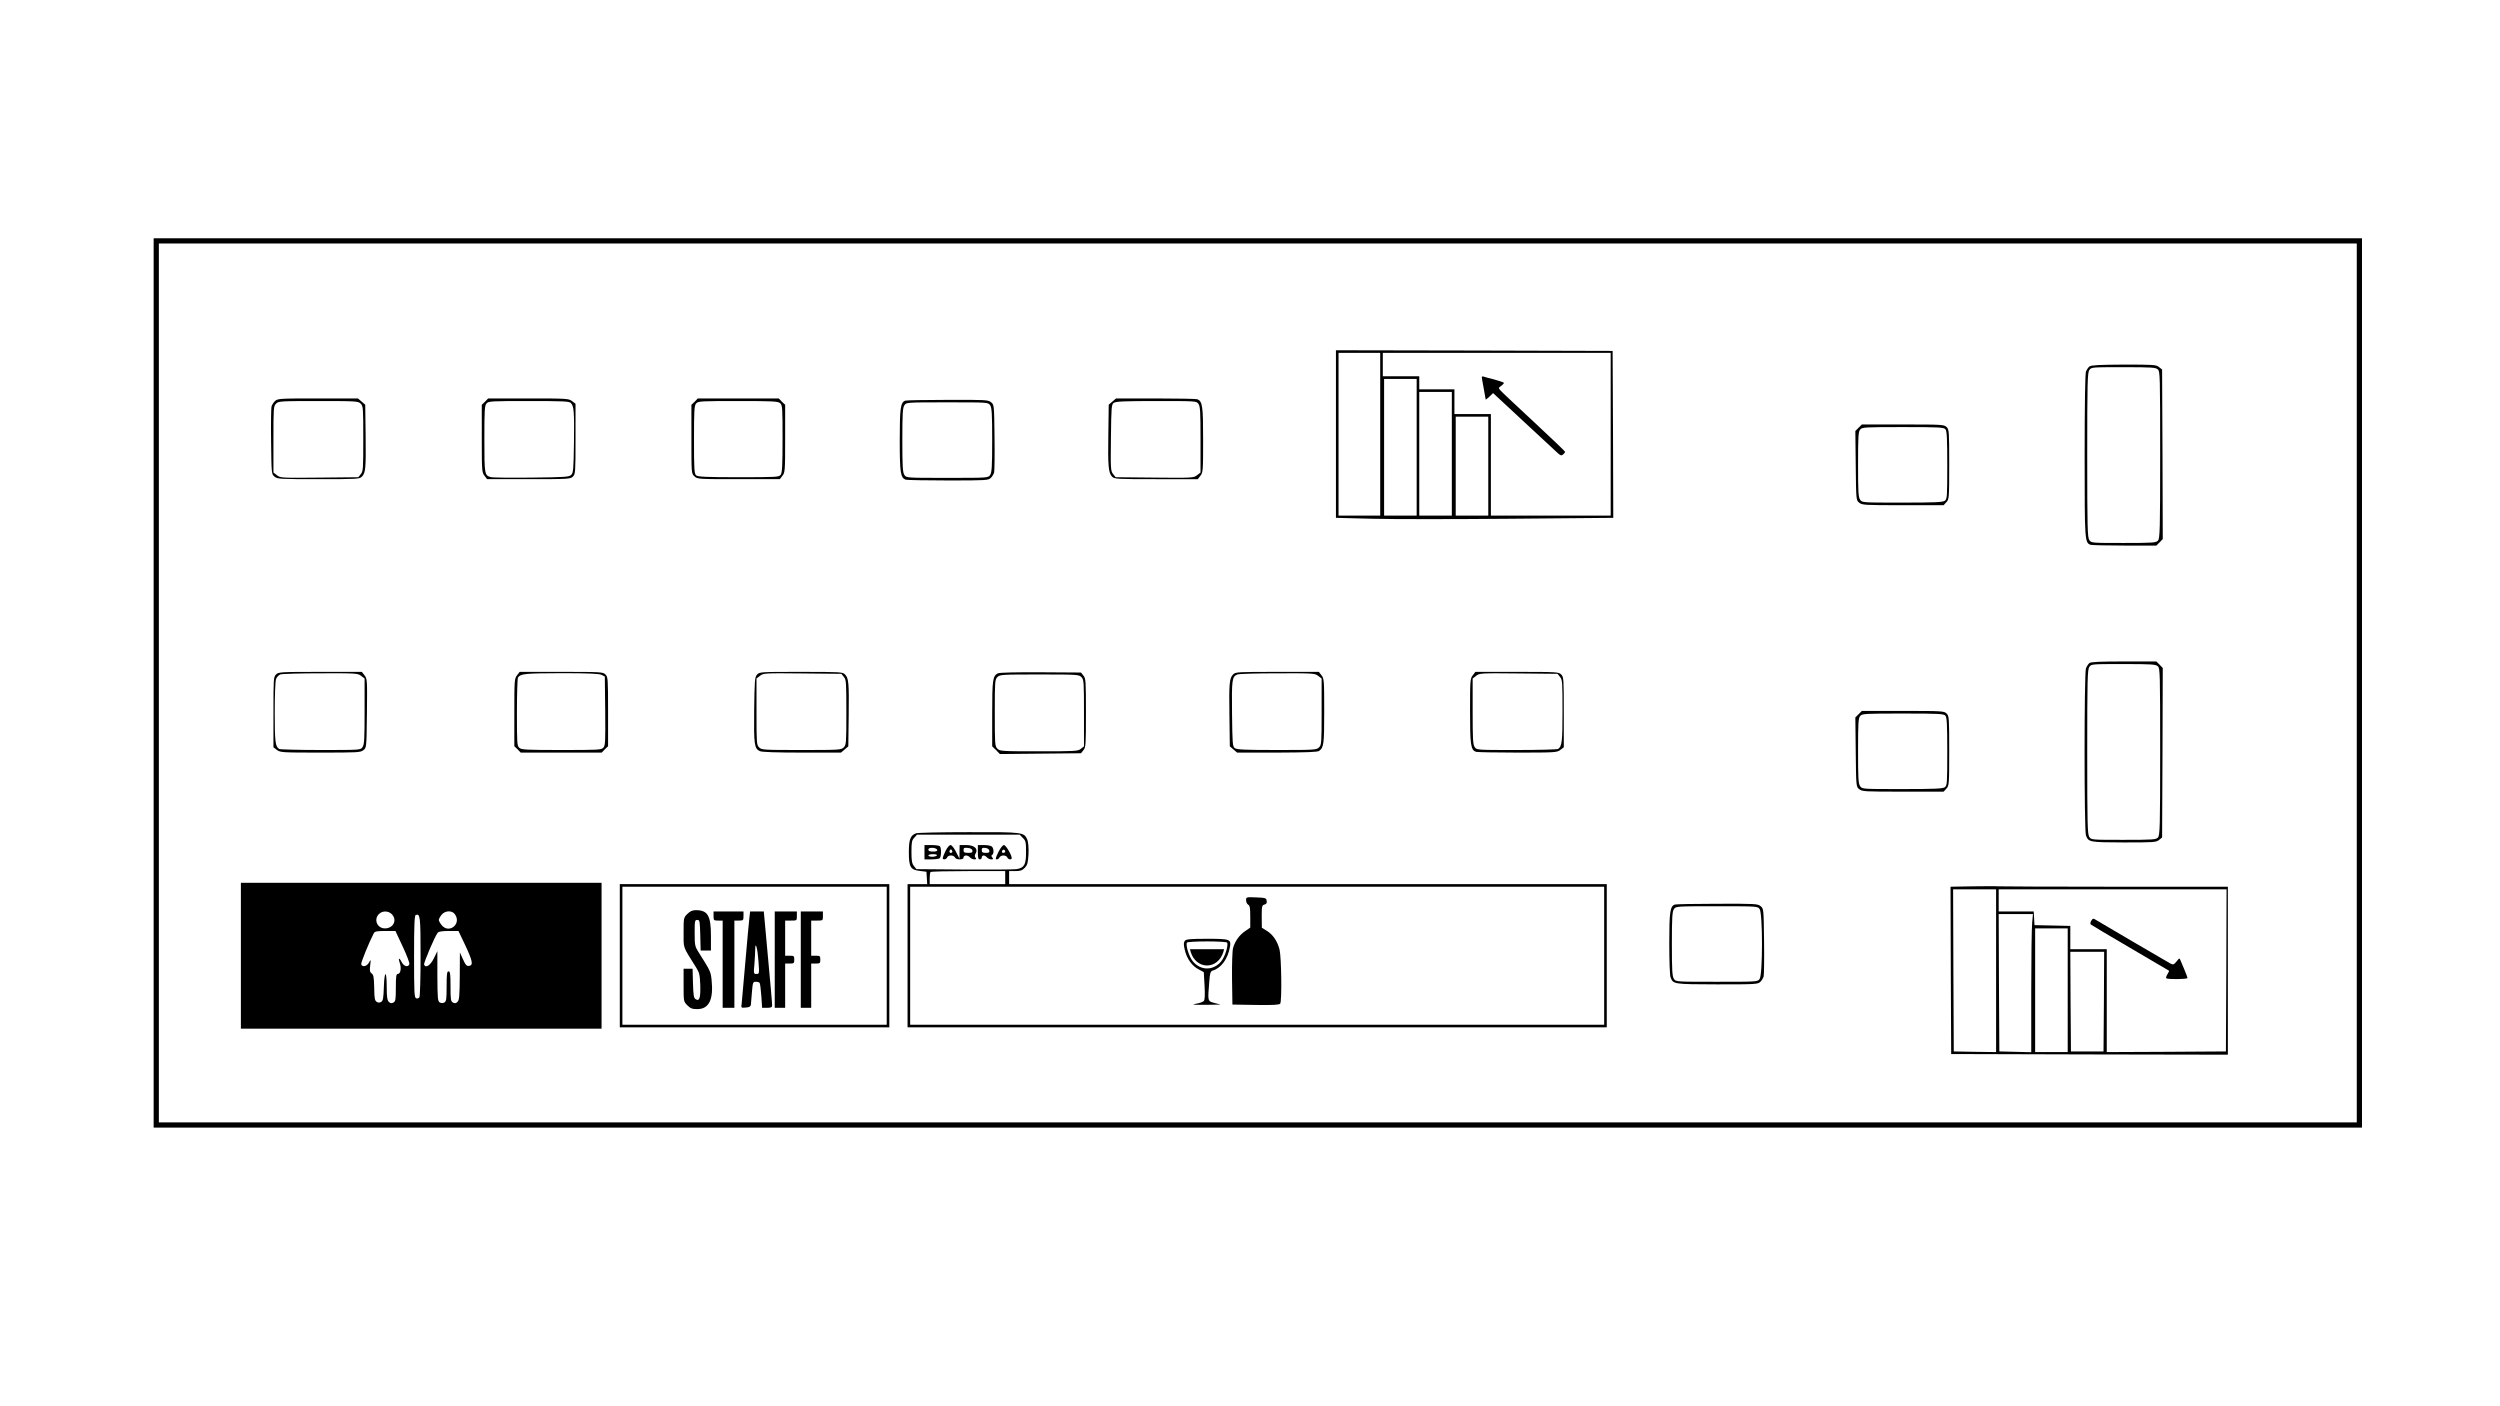 <?xml version="1.0" standalone="no"?>
<!DOCTYPE svg PUBLIC "-//W3C//DTD SVG 20010904//EN"
 "http://www.w3.org/TR/2001/REC-SVG-20010904/DTD/svg10.dtd">
<svg version="1.0" xmlns="http://www.w3.org/2000/svg"
 width="1920pt" height="1080pt" viewBox="0 0 1920 1080"
 preserveAspectRatio="xMidYMid meet">

<g transform="translate(0,1080) scale(0.1,-0.1)"
fill="#000000" stroke="none">
<path d="M1180 5555 l0 -3415 8480 0 8480 0 0 3415 0 3415 -8480 0 -8480 0 0
-3415z m16920 0 l0 -3375 -8440 0 -8440 0 0 3375 0 3375 8440 0 8440 0 0
-3375z"/>
<path d="M10260 7467 l0 -644 277 -7 c153 -4 632 -4 1065 0 l788 7 -2 641 -3
641 -1062 3 -1063 2 0 -643z m340 -2 l0 -625 -160 0 -160 0 0 625 0 625 160 0
160 0 0 -625z m1770 0 l0 -625 -460 0 -460 0 0 390 0 390 -140 0 -140 0 0 95
0 95 -135 0 -135 0 0 50 0 50 -140 0 -140 0 0 90 0 90 875 0 875 0 0 -625z
m-1490 -100 l0 -525 -125 0 -125 0 0 525 0 525 125 0 125 0 0 -525z m270 -50
l0 -475 -125 0 -125 0 0 475 0 475 125 0 125 0 0 -475z m280 -95 l0 -380 -125
0 -125 0 0 380 0 380 125 0 125 0 0 -380z"/>
<path d="M11380 7904 c0 -5 7 -44 15 -87 8 -43 15 -81 15 -85 0 -3 13 7 29 22
l28 27 239 -222 c131 -122 249 -231 261 -242 19 -16 25 -18 38 -7 8 7 15 16
15 20 0 4 -107 106 -237 227 -131 122 -247 230 -257 242 -19 21 -19 22 2 37
12 8 22 19 22 23 0 4 -33 15 -72 26 -40 10 -79 20 -85 23 -7 2 -13 0 -13 -4z"/>
<path d="M16048 7986 c-10 -7 -22 -25 -28 -40 -6 -18 -10 -242 -10 -647 0
-655 1 -666 45 -683 9 -3 127 -6 261 -6 l245 0 25 25 24 25 -2 651 -3 651 -24
19 c-21 18 -42 19 -270 19 -186 -1 -250 -4 -263 -14z m524 -23 c17 -15 18 -49
18 -656 0 -582 -2 -642 -17 -659 -15 -16 -37 -18 -264 -18 -245 0 -248 0 -263
22 -14 20 -16 98 -16 653 0 555 2 633 16 653 15 22 18 22 261 22 215 0 249 -2
265 -17z"/>
<path d="M2112 7720 c-12 -11 -24 -31 -27 -43 -3 -12 -5 -134 -3 -271 3 -247
3 -248 27 -267 22 -18 43 -19 337 -19 298 0 315 1 333 19 29 29 32 64 29 319
l-3 234 -28 24 -28 24 -308 0 c-295 0 -308 -1 -329 -20z m658 -20 c19 -19 20
-33 20 -269 0 -230 -1 -251 -19 -272 l-19 -24 -299 -3 c-292 -3 -300 -2 -326
18 l-27 21 0 255 c0 241 1 255 20 274 19 19 33 20 325 20 292 0 306 -1 325
-20z"/>
<path d="M3725 7715 l-25 -24 0 -259 c0 -247 1 -261 21 -286 l20 -26 320 0
c306 0 320 1 339 20 19 19 20 33 20 289 l0 270 -26 20 c-26 20 -38 21 -336 21
l-309 0 -24 -25z m659 -10 c24 -25 27 -65 24 -307 -3 -202 -5 -229 -21 -245
-16 -16 -45 -18 -305 -21 -158 -2 -297 0 -309 3 -52 13 -53 17 -53 292 0 225
2 259 17 275 15 17 38 18 324 18 263 0 310 -2 323 -15z"/>
<path d="M5335 7715 l-25 -24 0 -264 c0 -263 0 -264 23 -285 23 -22 29 -22
339 -22 l317 0 20 26 c20 25 21 39 21 286 l0 259 -25 24 -24 25 -311 0 -311 0
-24 -25z m657 -12 c17 -15 18 -37 18 -273 0 -205 -3 -260 -14 -276 -14 -18
-29 -19 -324 -19 -247 0 -312 3 -325 14 -15 12 -17 44 -17 274 0 228 2 263 17
279 15 17 38 18 321 18 270 0 308 -2 324 -17z"/>
<path d="M8543 7716 l-28 -24 -3 -224 c-4 -249 1 -301 29 -329 18 -18 36 -19
338 -19 l320 0 20 26 c20 25 21 39 21 276 0 260 -5 296 -45 312 -9 3 -153 6
-320 6 l-304 0 -28 -24z m661 -18 c14 -19 16 -63 16 -274 l0 -253 -27 -21
c-26 -20 -34 -21 -326 -18 l-299 3 -19 24 c-19 23 -20 39 -17 279 3 238 4 255
22 268 16 11 78 14 327 14 307 0 308 0 323 -22z"/>
<path d="M6952 7723 c-36 -14 -42 -56 -42 -303 0 -251 6 -288 45 -304 9 -3
156 -6 326 -6 294 0 310 1 329 20 11 11 22 30 25 42 3 13 5 135 3 272 -3 247
-3 248 -27 267 -22 18 -42 19 -335 18 -171 0 -317 -3 -324 -6z m652 -35 c13
-19 16 -62 16 -268 0 -206 -3 -249 -16 -268 -15 -22 -16 -22 -329 -22 -313 0
-314 0 -329 22 -13 19 -16 62 -16 268 0 206 3 249 16 268 15 22 16 22 329 22
313 0 314 0 329 -22z"/>
<path d="M14274 7515 l-25 -25 3 -266 c3 -266 3 -266 27 -285 22 -18 43 -19
335 -19 l313 0 21 23 c21 23 22 30 22 290 0 254 -1 268 -20 287 -19 19 -33 20
-335 20 l-316 0 -25 -25z m667 -12 c11 -13 14 -70 14 -275 0 -245 -1 -260 -19
-274 -16 -11 -78 -14 -327 -14 -307 0 -308 0 -323 22 -14 19 -16 62 -16 272 0
218 2 252 17 268 15 17 39 18 328 18 279 0 314 -2 326 -17z"/>
<path d="M16047 5708 c-9 -7 -21 -26 -27 -41 -14 -39 -14 -1245 0 -1283 20
-52 26 -53 291 -54 228 0 249 1 270 19 l24 19 3 651 2 651 -24 25 -25 25 -249
0 c-183 0 -252 -3 -265 -12z m525 -25 c17 -15 18 -49 18 -656 0 -582 -2 -642
-17 -659 -15 -16 -37 -18 -264 -18 -245 0 -248 0 -263 22 -14 20 -16 98 -16
653 0 555 2 633 16 653 15 22 18 22 261 22 215 0 249 -2 265 -17z"/>
<path d="M2120 5620 c-19 -19 -20 -33 -20 -289 l0 -270 26 -20 c26 -20 38 -21
334 -21 288 0 309 1 331 19 24 19 24 19 27 283 3 256 2 265 -18 291 l-21 27
-320 0 c-306 0 -320 -1 -339 -20z m654 -11 l26 -20 0 -253 c0 -211 -2 -255
-16 -274 -15 -22 -16 -22 -322 -22 -169 0 -312 4 -318 8 -30 19 -34 55 -34
281 0 127 4 241 10 256 5 14 20 30 32 35 13 5 152 9 309 9 275 1 287 0 313
-20z"/>
<path d="M3971 5614 c-20 -25 -21 -39 -21 -286 l0 -259 25 -24 24 -25 311 0
311 0 24 25 25 24 0 266 c0 252 -1 266 -20 285 -19 19 -33 20 -339 20 l-320 0
-20 -26z m649 3 l25 -13 3 -263 c2 -235 1 -266 -14 -283 -16 -17 -38 -18 -322
-18 -270 0 -308 2 -324 17 -17 15 -18 37 -18 272 0 141 4 261 8 267 20 30 52
33 332 34 210 0 292 -4 310 -13z"/>
<path d="M5814 5619 c-17 -19 -19 -42 -22 -272 -3 -268 1 -296 44 -316 17 -7
123 -11 324 -11 l299 0 28 24 28 24 3 234 c3 255 0 290 -29 319 -18 18 -35 19
-337 19 -311 0 -319 0 -338 -21z m667 -18 c18 -21 19 -42 19 -272 0 -236 -1
-250 -20 -269 -19 -19 -33 -20 -325 -20 -292 0 -306 1 -325 20 -19 19 -20 33
-20 274 l0 255 27 21 c26 20 34 21 326 18 l299 -3 19 -24z"/>
<path d="M7664 5629 c-40 -20 -44 -49 -44 -310 l0 -251 30 -29 29 -30 312 3
311 3 19 24 c18 22 19 42 19 286 0 244 -1 264 -19 286 l-19 24 -309 2 c-200 1
-315 -2 -329 -8z m642 -30 c18 -20 19 -39 19 -276 l0 -255 -24 -19 c-22 -18
-43 -19 -322 -19 -286 0 -300 1 -319 20 -19 19 -20 33 -20 275 0 242 1 256 20
275 19 19 33 20 323 20 296 0 304 -1 323 -21z"/>
<path d="M9471 5621 c-29 -29 -33 -65 -29 -320 l3 -233 28 -24 28 -24 307 0
c226 1 311 4 323 13 36 27 39 52 39 305 0 237 -1 251 -21 276 l-20 26 -320 0
c-303 0 -320 -1 -338 -19z m653 -12 l26 -20 0 -255 c0 -241 -1 -255 -20 -274
-19 -19 -33 -20 -323 -20 -246 0 -307 3 -323 14 -18 13 -19 30 -22 265 -3 263
0 284 41 301 12 5 151 9 308 9 275 1 287 0 313 -20z"/>
<path d="M11311 5614 c-20 -25 -21 -39 -21 -276 0 -260 5 -296 45 -312 9 -3
153 -6 319 -6 292 0 304 1 330 21 l26 20 0 270 c0 256 -1 270 -20 289 -19 19
-33 20 -339 20 l-320 0 -20 -26z m670 -13 c18 -21 19 -42 19 -263 0 -235 -4
-270 -34 -290 -6 -4 -149 -8 -318 -8 -306 0 -307 0 -322 22 -14 19 -16 63 -16
274 l0 253 27 21 c26 20 34 21 326 18 l299 -3 19 -24z"/>
<path d="M14274 5315 l-25 -25 3 -266 c3 -266 3 -266 27 -285 22 -18 43 -19
335 -19 l313 0 21 23 c21 23 22 30 22 290 0 254 -1 268 -20 287 -19 19 -33 20
-335 20 l-316 0 -25 -25z m667 -12 c11 -13 14 -70 14 -275 0 -245 -1 -260 -19
-274 -16 -11 -78 -14 -327 -14 -307 0 -308 0 -323 22 -14 19 -16 62 -16 272 0
218 2 252 17 268 15 17 39 18 328 18 279 0 314 -2 326 -17z"/>
<path d="M7034 4400 c-43 -17 -54 -48 -54 -146 0 -114 13 -135 86 -143 l49 -6
3 -47 3 -48 -75 0 -76 0 0 -550 0 -550 2685 0 2685 0 0 550 0 550 -2295 0
-2295 0 0 50 0 50 48 0 c39 0 53 5 73 26 20 22 24 38 28 105 2 49 -2 91 -9
110 -25 58 -31 59 -452 58 -211 0 -393 -4 -404 -9z m821 -35 c23 -22 25 -32
25 -110 0 -96 -13 -119 -72 -130 -18 -3 -199 -4 -401 -3 l-369 3 -19 24 c-15
19 -19 39 -19 109 0 74 3 89 22 109 l21 23 394 0 394 0 24 -25z m-135 -305 l0
-50 -290 0 -290 0 0 43 c0 24 3 47 7 50 3 4 134 7 290 7 l283 0 0 -50z m4600
-600 l0 -530 -2665 0 -2665 0 0 530 0 530 2665 0 2665 0 0 -530z"/>
<path d="M7100 4255 l0 -55 53 0 c28 0 57 4 63 8 14 10 15 85 1 94 -7 4 -36 8
-64 8 l-53 0 0 -55z m98 18 c2 -9 -8 -13 -32 -13 -26 0 -36 4 -36 16 0 19 61
16 68 -3z m-3 -43 c-3 -5 -19 -10 -36 -10 -16 0 -29 5 -29 10 0 6 16 10 36 10
21 0 33 -4 29 -10z"/>
<path d="M7262 4265 c-12 -25 -22 -50 -22 -55 0 -16 27 -12 34 5 3 8 16 15 30
15 13 0 26 -7 30 -15 3 -9 18 -15 36 -15 20 0 30 5 30 15 0 8 8 15 19 15 10 0
24 -7 31 -15 7 -8 21 -15 32 -15 16 0 18 3 10 13 -7 8 -7 18 -2 27 26 40 -4
70 -71 70 l-49 0 -1 -52 0 -53 -27 53 c-15 30 -33 52 -42 52 -9 0 -26 -20 -38
-45z m206 3 c3 -15 -4 -18 -32 -18 -30 0 -36 4 -36 21 0 17 5 20 32 17 22 -2
34 -9 36 -20z m-159 -17 c-15 -5 -22 6 -14 19 6 9 10 9 16 -1 5 -8 4 -15 -2
-18z"/>
<path d="M7510 4255 c0 -42 3 -55 15 -55 8 0 15 7 15 15 0 8 6 15 14 15 7 0
19 -7 26 -15 7 -8 21 -15 32 -15 17 0 18 3 9 14 -8 10 -9 16 -1 21 14 8 13 48
-2 63 -7 7 -34 12 -60 12 l-48 0 0 -55z m88 13 c3 -14 -3 -18 -27 -18 -25 0
-31 4 -31 21 0 16 5 20 27 17 17 -2 29 -10 31 -20z"/>
<path d="M7667 4255 c-21 -44 -24 -55 -12 -55 9 0 18 7 21 15 4 8 17 15 30 15
14 0 27 -7 30 -15 7 -17 34 -21 34 -5 0 24 -45 100 -60 100 -9 0 -27 -23 -43
-55z m53 4 c0 -5 -7 -9 -15 -9 -9 0 -12 6 -9 15 6 15 24 11 24 -6z"/>
<path d="M9570 3886 c0 -14 7 -29 16 -34 13 -7 16 -26 16 -92 l0 -84 -38 -26
c-46 -31 -80 -79 -94 -131 -6 -21 -9 -123 -8 -236 l3 -198 179 -3 c137 -2 181
1 188 10 14 22 9 358 -5 415 -17 66 -51 116 -99 145 l-37 23 -1 86 c0 79 2 87
21 92 15 4 20 12 17 29 -3 21 -8 23 -80 26 -77 3 -78 3 -78 -22z"/>
<path d="M9100 3575 c-10 -13 -11 -27 -1 -70 15 -66 55 -124 107 -150 l39 -21
6 -104 c4 -74 2 -109 -6 -118 -7 -7 -34 -17 -61 -21 -38 -7 -19 -9 81 -8 72 0
119 2 105 4 -14 2 -40 9 -57 14 -37 12 -38 14 -26 156 5 72 9 83 27 89 64 19
115 89 131 177 12 64 4 67 -175 67 -129 0 -160 -3 -170 -15z m324 -14 c12 -19
-16 -109 -45 -144 -60 -73 -158 -73 -218 0 -29 35 -57 125 -45 144 3 5 72 9
154 9 82 0 151 -4 154 -9z"/>
<path d="M9145 3488 c19 -62 68 -103 125 -103 57 0 106 41 125 103 l6 22 -131
0 -131 0 6 -22z"/>
<path d="M1850 3460 l0 -560 1385 0 1385 0 0 560 0 560 -1385 0 -1385 0 0
-560z m1160 318 c42 -45 11 -108 -54 -108 -59 0 -88 68 -46 110 27 27 74 26
100 -2z m484 0 c53 -75 -47 -153 -103 -82 -12 15 -21 32 -21 39 0 7 9 24 21
39 27 34 81 36 103 4z m-264 -322 c0 -165 -4 -307 -9 -315 -5 -8 -16 -11 -25
-8 -14 6 -16 42 -16 321 0 242 3 315 13 319 34 12 37 -10 37 -317z m-137 74
c31 -66 54 -126 51 -135 -10 -26 -42 -17 -59 16 -20 39 -29 33 -14 -10 13 -37
5 -81 -16 -81 -12 0 -15 -19 -15 -105 0 -93 -2 -105 -19 -115 -15 -7 -23 -6
-35 6 -12 12 -16 38 -16 115 0 131 -18 129 -22 -2 -3 -84 -6 -104 -20 -113
-13 -8 -23 -8 -35 0 -15 9 -18 28 -19 108 -2 80 -5 100 -20 110 -14 11 -16 22
-11 62 6 48 6 48 -9 22 -16 -30 -51 -38 -60 -14 -4 11 60 168 97 239 8 14 24
17 88 17 l78 0 56 -120z m479 13 c58 -124 64 -156 31 -161 -19 -3 -27 6 -47
50 l-24 53 -1 -182 c-1 -151 -4 -184 -17 -197 -12 -12 -20 -13 -35 -6 -17 10
-19 22 -19 125 0 96 -3 115 -15 115 -12 0 -15 -19 -15 -115 0 -98 -2 -115 -17
-124 -11 -6 -24 -6 -35 0 -16 9 -18 28 -19 202 l0 192 -27 -55 c-27 -55 -63
-78 -75 -48 -4 13 83 219 105 245 7 9 37 13 85 13 l74 0 51 -107z"/>
<path d="M4760 3460 l0 -550 1035 0 1035 0 0 550 0 550 -1035 0 -1035 0 0
-550z m2050 0 l0 -530 -1015 0 -1015 0 0 530 0 530 1015 0 1015 0 0 -530z"/>
<path d="M5279 3781 c-29 -29 -29 -31 -29 -143 0 -126 -9 -100 96 -268 25 -39
29 -56 32 -135 3 -99 -6 -127 -35 -109 -15 9 -18 28 -21 123 l-3 111 -34 0
-35 0 0 -126 c0 -125 0 -126 29 -155 24 -24 38 -29 76 -29 90 0 126 74 110
224 -7 66 -9 69 -102 216 -26 42 -28 52 -28 145 0 93 1 100 20 100 19 0 20 -8
23 -117 l3 -118 39 0 40 0 0 111 c0 157 -24 199 -116 199 -26 0 -44 -8 -65
-29z"/>
<path d="M5480 3765 c0 -33 2 -35 35 -35 l35 0 0 -335 0 -335 45 0 45 0 0 335
0 335 35 0 c33 0 35 2 35 35 l0 35 -115 0 -115 0 0 -35z"/>
<path d="M5756 3758 c-3 -24 -17 -176 -31 -338 -14 -162 -27 -310 -29 -328 -5
-33 -5 -33 32 -30 28 2 37 8 39 23 1 11 5 55 8 98 6 72 8 77 30 77 13 0 26 -4
29 -9 4 -5 9 -50 13 -100 l6 -91 38 0 c30 0 39 4 39 18 1 9 -14 176 -32 370
l-32 352 -53 0 -52 0 -5 -42z m69 -340 c7 -97 7 -98 -16 -98 -21 0 -22 2 -15
77 3 42 6 92 6 112 1 70 18 8 25 -91z"/>
<path d="M5950 3430 l0 -370 40 0 40 0 0 170 0 170 35 0 c32 0 35 2 35 30 0
28 -3 30 -35 30 l-35 0 0 135 0 135 45 0 c45 0 45 0 45 35 l0 35 -85 0 -85 0
0 -370z"/>
<path d="M6150 3430 l0 -370 40 0 40 0 0 170 0 170 35 0 c32 0 35 2 35 30 0
28 -3 30 -35 30 l-35 0 0 135 0 135 45 0 c45 0 45 0 45 35 l0 35 -85 0 -85 0
0 -370z"/>
<path d="M15152 3993 l-172 -3 2 -643 3 -642 1063 -3 1062 -2 0 645 0 645
-872 0 c-480 0 -882 2 -893 3 -11 2 -98 1 -193 0z m178 -648 l0 -625 -162 2
-163 3 -3 623 -2 622 165 0 165 0 0 -625z m1768 3 l-3 -623 -457 -3 -458 -2 0
395 0 395 -140 0 -140 0 0 90 0 89 -137 3 -138 3 -3 53 -3 52 -135 0 -134 0 0
85 0 85 875 0 875 0 -2 -622z m-1491 365 c-4 -38 -7 -276 -7 -531 l0 -463
-122 3 -123 3 -3 528 -2 527 131 0 132 0 -6 -67z m273 -518 l0 -475 -125 0
-125 0 0 475 0 475 125 0 125 0 0 -475z m278 -87 l-3 -383 -125 0 -125 0 -3
383 -2 382 130 0 130 0 -2 -382z"/>
<path d="M16061 3729 c-7 -12 -9 -25 -4 -29 4 -4 141 -85 303 -180 162 -95
296 -173 298 -175 2 -2 -4 -14 -12 -27 -9 -14 -13 -28 -9 -31 10 -10 163 -8
163 2 0 5 -11 33 -23 62 -13 30 -27 63 -31 74 -7 19 -9 18 -30 -9 -21 -25 -26
-27 -47 -16 -29 16 -546 318 -574 336 -18 12 -22 11 -34 -7z"/>
<path d="M12862 3853 c-36 -14 -42 -57 -42 -297 0 -138 4 -246 10 -262 21 -53
21 -53 358 -54 298 0 313 1 332 20 11 11 22 30 25 42 3 13 5 135 3 272 -3 247
-3 248 -27 267 -22 18 -42 19 -335 18 -171 0 -317 -3 -324 -6z m652 -35 c24
-33 24 -503 0 -536 -15 -22 -16 -22 -329 -22 -313 0 -314 0 -329 22 -13 19
-16 62 -16 268 0 206 3 249 16 268 15 22 16 22 329 22 313 0 314 0 329 -22z"/>
</g>
</svg>
